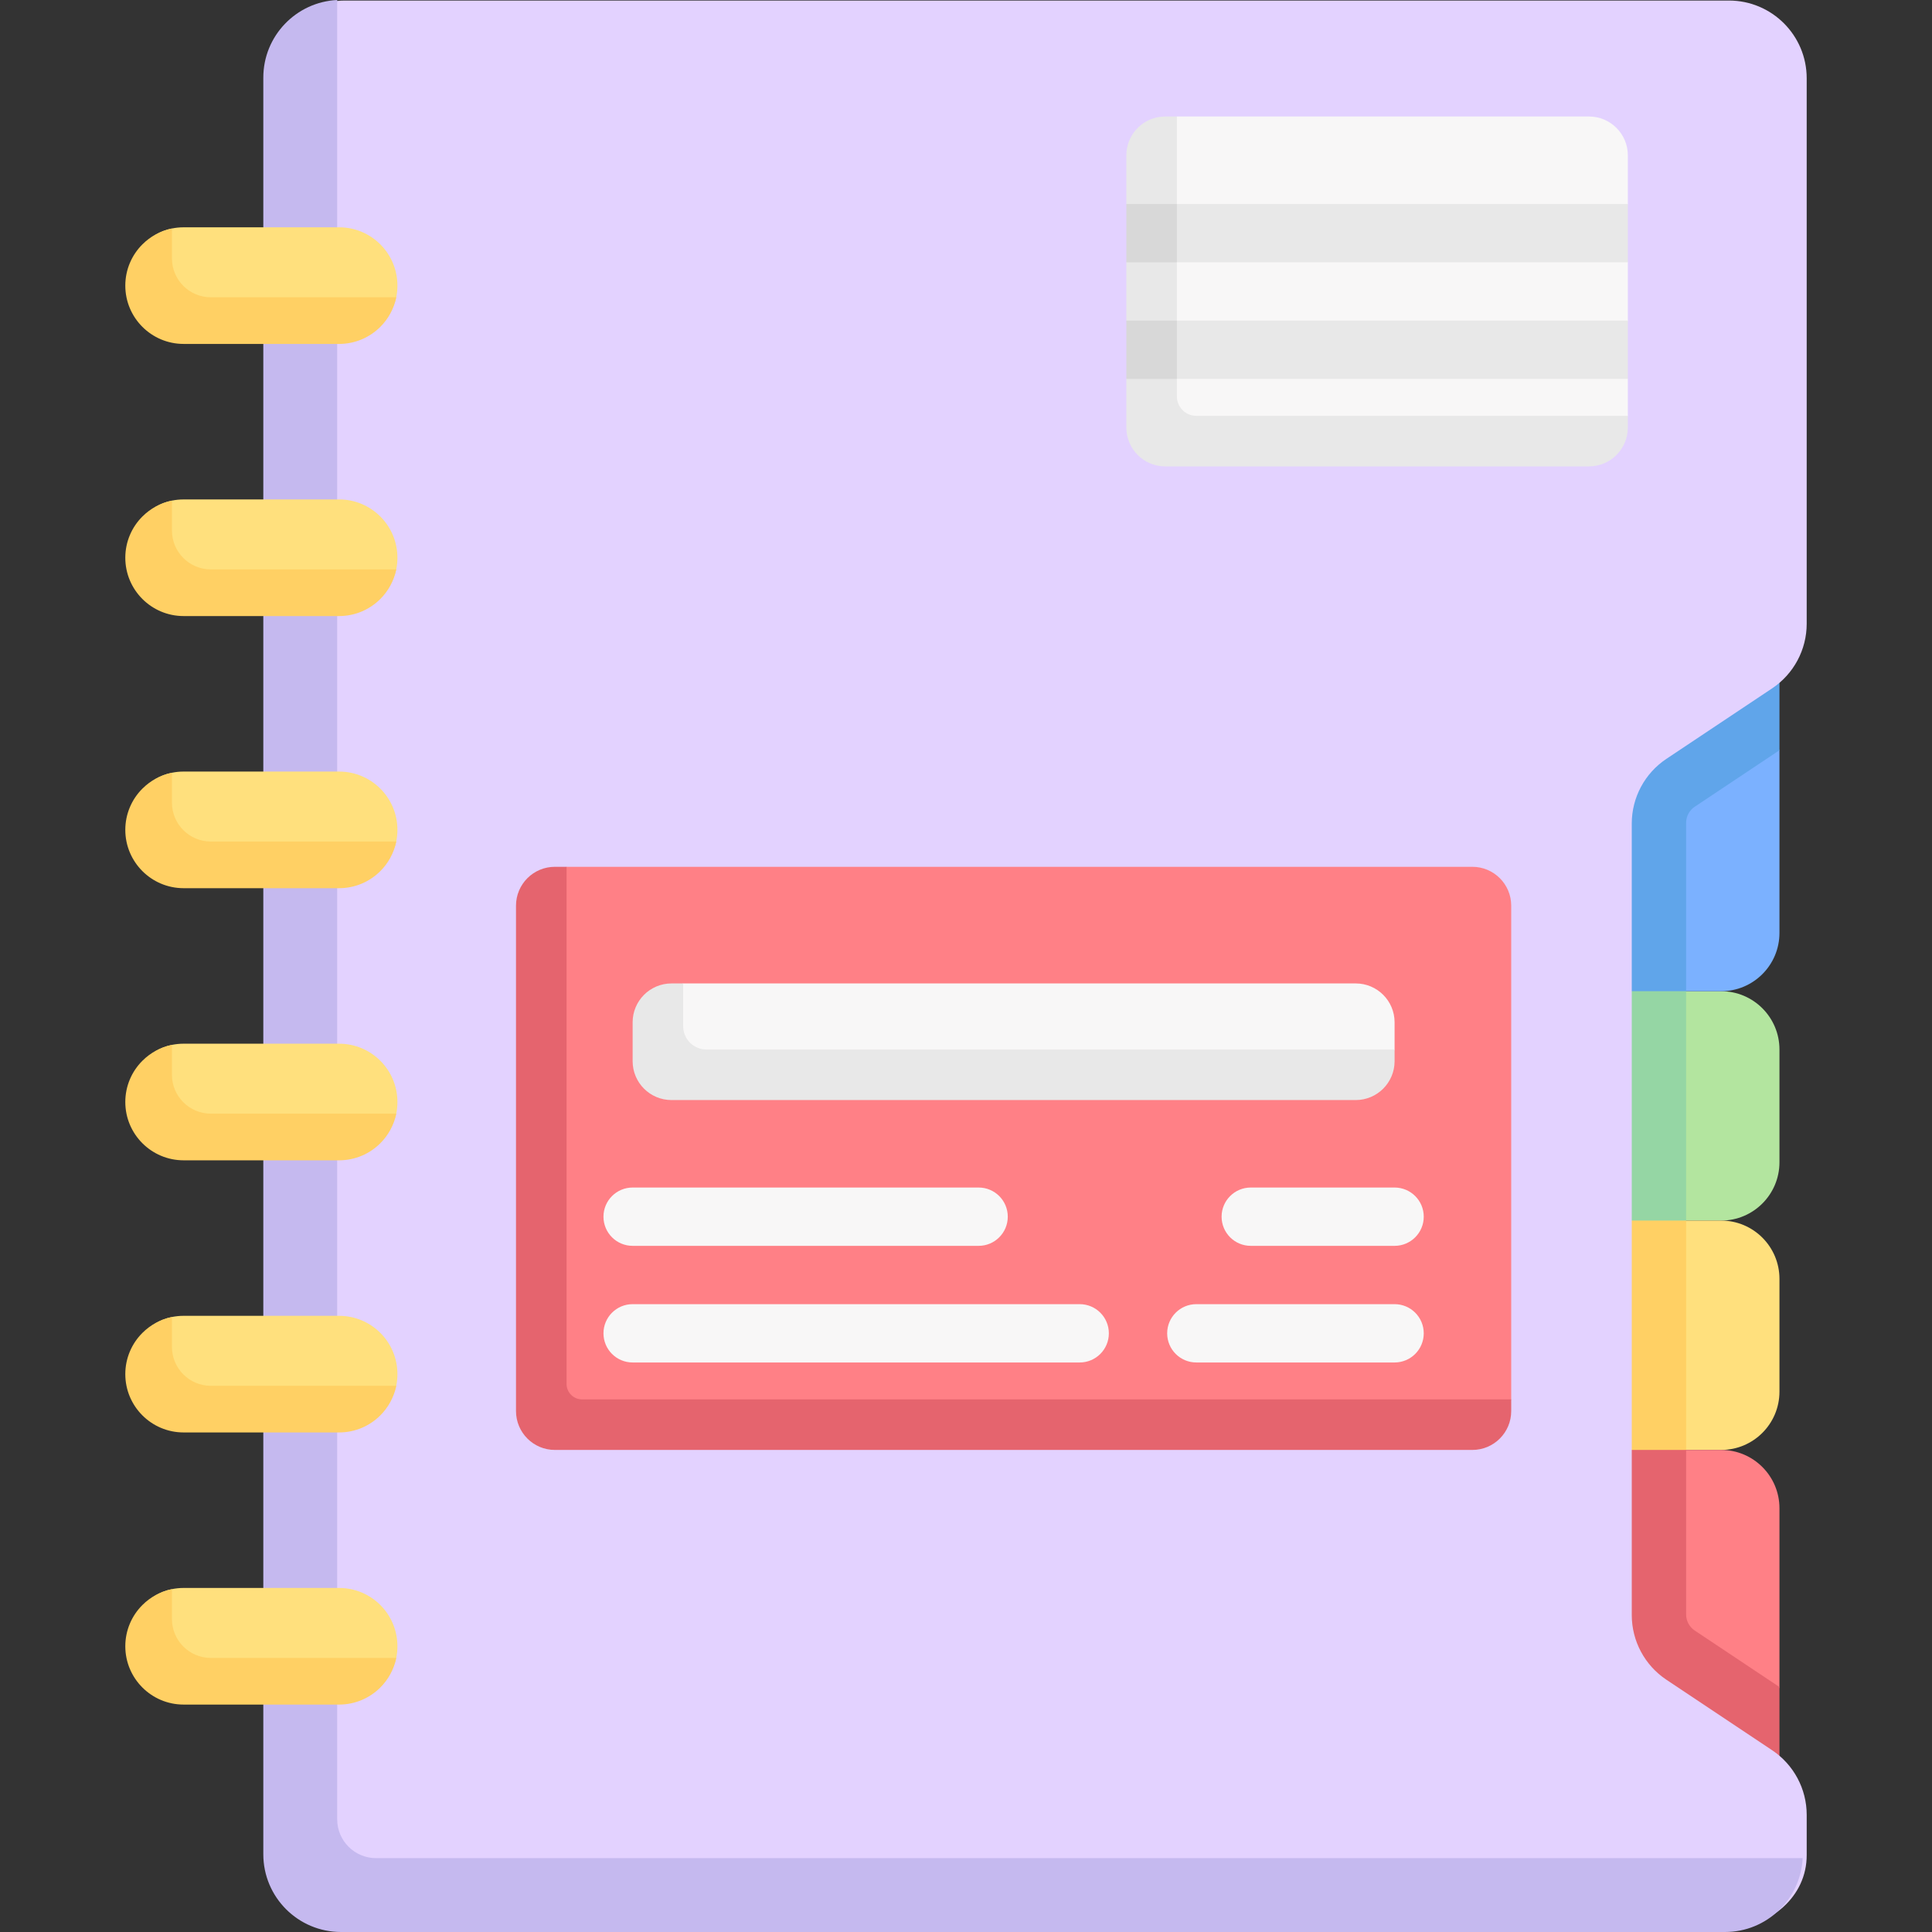 <svg id="Capa_1" enable-background="new 0 0 496.97 496.97" height="512" viewBox="0 0 496.97 496.97" width="512" xmlns="http://www.w3.org/2000/svg"><rect x="0" y="0" width="496.97" height="496.97" fill="#333333" stroke="none"/><g><path d="m418.732 313.97h24c8.284 0 15-6.716 15-15v-29c0-8.284-6.716-15-15-15h-24z" fill="#b3e59f"/><path d="m418.732 372.97h24c8.284 0 15-6.716 15-15v-29c0-8.284-6.716-15-15-15h-24z" fill="#ffe07d"/><path d="m418.732 479.97h39l-2.452-38.202 2.452-7.818v-45.98c0-8.284-6.716-15-15-15h-24z" fill="#ff8086"/><path d="m433.722 313.97v59l-7.495 3.266-7.495-3.266-4.303-30.266 4.303-28.734 7.495-4.798z" fill="#ffd064"/><path d="m457.732 433.95v22.967l-44.665-30.447 5.665-53.5h14.99v42.3c0 1.67.83 3.23 2.22 4.16z" fill="#e5646e"/><path d="m418.732 254.97h24c8.284 0 15-6.716 15-15v-46.98l-4.665-7.137 4.665-12.883h-39z" fill="#7bb1ff"/><path d="m457.732 172.97v20.02l-21.79 14.52c-1.39.93-2.22 2.49-2.22 4.16v43.3l-7.719 4.67-7.271-4.67-5.75-59.926z" fill="#60a5ea"/><path d="m433.722 254.97v59h-14.99l-4.303-28.457 4.303-30.543z" fill="#95d6a4"/><path d="m464.738 160.437v-140.297c0-11.046-8.954-20-20-20h-356c-.33 0-.659.008-.985.024-10.588.514-16.771 10.846-16.771 21.561l.894 452.298c0 11.046 8.954 20 20 20l351.863 2.117c10.711 0 20.455-7.419 20.975-18 .016-.331.025-.664.025-1v-10.296c0-6.687-3.342-12.932-8.906-16.641l-27.188-18.125c-5.564-3.709-8.906-9.954-8.906-16.641v-203.593c0-6.687 3.342-12.932 8.906-16.641l27.188-18.125c5.563-3.71 8.905-9.954 8.905-16.641z" fill="#e3d2ff"/><path d="m463.702 477.97c-.52 10.58-9.26 19-19.97 19h-356c-11.05 0-20-8.95-20-20v-457c0-10.71 8.42-19.45 19-19.97v467.97c0 5.52 4.48 10 10 10z" fill="#c5b9ef"/><path d="m143.732 371.97h234c5.523 0 10-4.477 10-10l1-2v-127c0-5.523-4.477-10-10-10h-233l-2 1c-5.523 0-10 4.477-10 10v128c0 5.523 4.477 10 10 10z" fill="#ff8086"/><path d="m388.732 359.97v3c0 5.523-4.477 10-10 10h-236c-5.523 0-10-4.477-10-10v-130c0-5.523 4.477-10 10-10h3v133c0 2.209 1.791 4 4 4z" fill="#e5646e"/><path d="m300.732 30.97 2-1h106c5.523 0 10 4.477 10 10v12.5l-2.771 7.5 2.771 7.5v15l-2.771 9 2.771 6v9.5l-1 2c0 5.523-4.477 10-10 10h-107c-5.523 0-10-4.477-10-10v-68c0-5.523 4.477-10 10-10z" fill="#f8f7f7"/><path d="m418.732 106.97v3c0 5.523-4.477 10-10 10h-109c-5.523 0-10-4.477-10-10v-12.5l3.335-8.894-3.335-6.106v-15l3.335-7.5-3.335-7.5v-12.5c0-5.523 4.477-10 10-10h3v72c0 2.761 2.239 5 5 5z" fill="#e8e8e8"/><g><g><path d="m85.748 86.534-36.255.511c-8.284 0-15.149-6.003-15.149-14.287 0-7.249 3.03-12.584 9.865-13.982.976-.2 1.987-.305 3.023-.305h40c8.284 0 15 6.716 15 15 0 1.027-.103 2.031-.3 3-1.39 6.846-8.927 10.063-16.184 10.063z" fill="#ffe07d"/><path d="m101.932 76.47c-.6 2.94-2.05 5.56-4.09 7.6-2.72 2.72-6.47 4.4-10.61 4.4h-40c-8.28 0-15-6.72-15-15 0-4.14 1.68-7.89 4.39-10.6 2.04-2.04 4.67-3.5 7.61-4.1v7.7c0 5.52 4.48 10 10 10z" fill="#ffd064"/></g><g><path d="m85.748 156.534-36.255.511c-8.284 0-15.149-6.003-15.149-14.287 0-7.249 3.03-12.584 9.865-13.982.976-.2 1.987-.305 3.023-.305h40c8.284 0 15 6.716 15 15 0 1.027-.103 2.031-.3 3-1.39 6.846-8.927 10.063-16.184 10.063z" fill="#ffe07d"/><path d="m101.932 146.47c-.6 2.94-2.05 5.56-4.09 7.6-2.72 2.72-6.47 4.4-10.61 4.4h-40c-8.28 0-15-6.72-15-15 0-4.14 1.68-7.89 4.39-10.6 2.04-2.04 4.67-3.5 7.61-4.1v7.7c0 5.52 4.48 10 10 10z" fill="#ffd064"/></g><g><path d="m85.748 226.534-36.255.511c-8.284 0-15.149-6.003-15.149-14.287 0-7.249 3.03-12.584 9.865-13.982.976-.2 1.987-.305 3.023-.305h40c8.284 0 15 6.716 15 15 0 1.027-.103 2.031-.3 3-1.39 6.846-8.927 10.063-16.184 10.063z" fill="#ffe07d"/><path d="m101.932 216.47c-.6 2.94-2.05 5.56-4.09 7.6-2.72 2.72-6.47 4.4-10.61 4.4h-40c-8.28 0-15-6.72-15-15 0-4.14 1.68-7.89 4.39-10.6 2.04-2.04 4.67-3.5 7.61-4.1v7.7c0 5.52 4.48 10 10 10z" fill="#ffd064"/></g><g><path d="m85.748 296.534-36.255.511c-8.284 0-15.149-6.003-15.149-14.287 0-7.249 3.03-12.584 9.865-13.982.976-.2 1.987-.305 3.023-.305h40c8.284 0 15 6.716 15 15 0 1.027-.103 2.031-.3 3-1.39 6.846-8.927 10.063-16.184 10.063z" fill="#ffe07d"/><path d="m101.932 286.47c-.6 2.94-2.05 5.56-4.09 7.6-2.72 2.72-6.47 4.4-10.61 4.4h-40c-8.28 0-15-6.72-15-15 0-4.14 1.68-7.89 4.39-10.6 2.04-2.04 4.67-3.5 7.61-4.1v7.7c0 5.52 4.48 10 10 10z" fill="#ffd064"/></g><g><path d="m85.748 366.534-36.255.511c-8.284 0-15.149-6.003-15.149-14.287 0-7.249 3.03-12.584 9.865-13.982.976-.2 1.987-.305 3.023-.305h40c8.284 0 15 6.716 15 15 0 1.027-.103 2.031-.3 3-1.39 6.846-8.927 10.063-16.184 10.063z" fill="#ffe07d"/><path d="m101.932 356.47c-.6 2.94-2.05 5.56-4.09 7.6-2.72 2.72-6.47 4.4-10.61 4.4h-40c-8.28 0-15-6.72-15-15 0-4.14 1.68-7.89 4.39-10.6 2.04-2.04 4.67-3.5 7.61-4.1v7.7c0 5.52 4.48 10 10 10z" fill="#ffd064"/></g><g><path d="m85.748 436.534-36.255.511c-8.284 0-15.149-6.003-15.149-14.287 0-7.249 3.03-12.584 9.865-13.982.976-.2 1.987-.305 3.023-.305h40c8.284 0 15 6.716 15 15 0 1.027-.103 2.031-.3 3-1.39 6.846-8.927 10.063-16.184 10.063z" fill="#ffe07d"/><path d="m101.932 426.47c-.6 2.94-2.05 5.56-4.09 7.6-2.72 2.72-6.47 4.4-10.61 4.4h-40c-8.28 0-15-6.72-15-15 0-4.14 1.68-7.89 4.39-10.6 2.04-2.04 4.67-3.5 7.61-4.1v7.7c0 5.52 4.48 10 10 10z" fill="#ffd064"/></g></g><g><g><path d="m292.046 52.47h126.686v15h-126.686z" fill="#e8e8e8"/></g><g><path d="m292.046 82.47h126.686v15h-126.686z" fill="#e8e8e8"/></g></g><g><path d="m289.732 52.47h13v15h-13z" fill="#d8d8d8"/></g><g><path d="m289.732 82.47h13v15h-13z" fill="#d8d8d8"/></g><g><g><path d="m277.732 350.47h-115c-4.143 0-7.5-3.358-7.5-7.5s3.357-7.5 7.5-7.5h115c4.143 0 7.5 3.358 7.5 7.5s-3.358 7.5-7.5 7.5z" fill="#f8f7f7"/></g><g><path d="m251.732 320.47h-89c-4.143 0-7.5-3.358-7.5-7.5s3.357-7.5 7.5-7.5h89c4.143 0 7.5 3.358 7.5 7.5s-3.358 7.5-7.5 7.5z" fill="#f8f7f7"/></g><g><path d="m358.732 350.47h-51c-4.143 0-7.5-3.358-7.5-7.5s3.357-7.5 7.5-7.5h51c4.143 0 7.5 3.358 7.5 7.5s-3.358 7.5-7.5 7.5z" fill="#f8f7f7"/></g><g><path d="m358.732 320.47h-37c-4.143 0-7.5-3.358-7.5-7.5s3.357-7.5 7.5-7.5h37c4.143 0 7.5 3.358 7.5 7.5s-3.358 7.5-7.5 7.5z" fill="#f8f7f7"/></g></g><path d="m348.732 252.97h-173l-2 1c-5.523 0-10 4.477-10 10v8c0 5.523 4.477 10 10 10h174c5.523 0 10-4.477 10-10l1-2v-7c0-5.523-4.477-10-10-10z" fill="#f8f7f7"/><path d="m358.732 269.97v3c0 5.52-4.48 10-10 10h-176c-5.52 0-10-4.48-10-10v-10c0-5.52 4.48-10 10-10h3v11c0 3.31 2.69 6 6 6z" fill="#e8e8e8"/></g></svg>